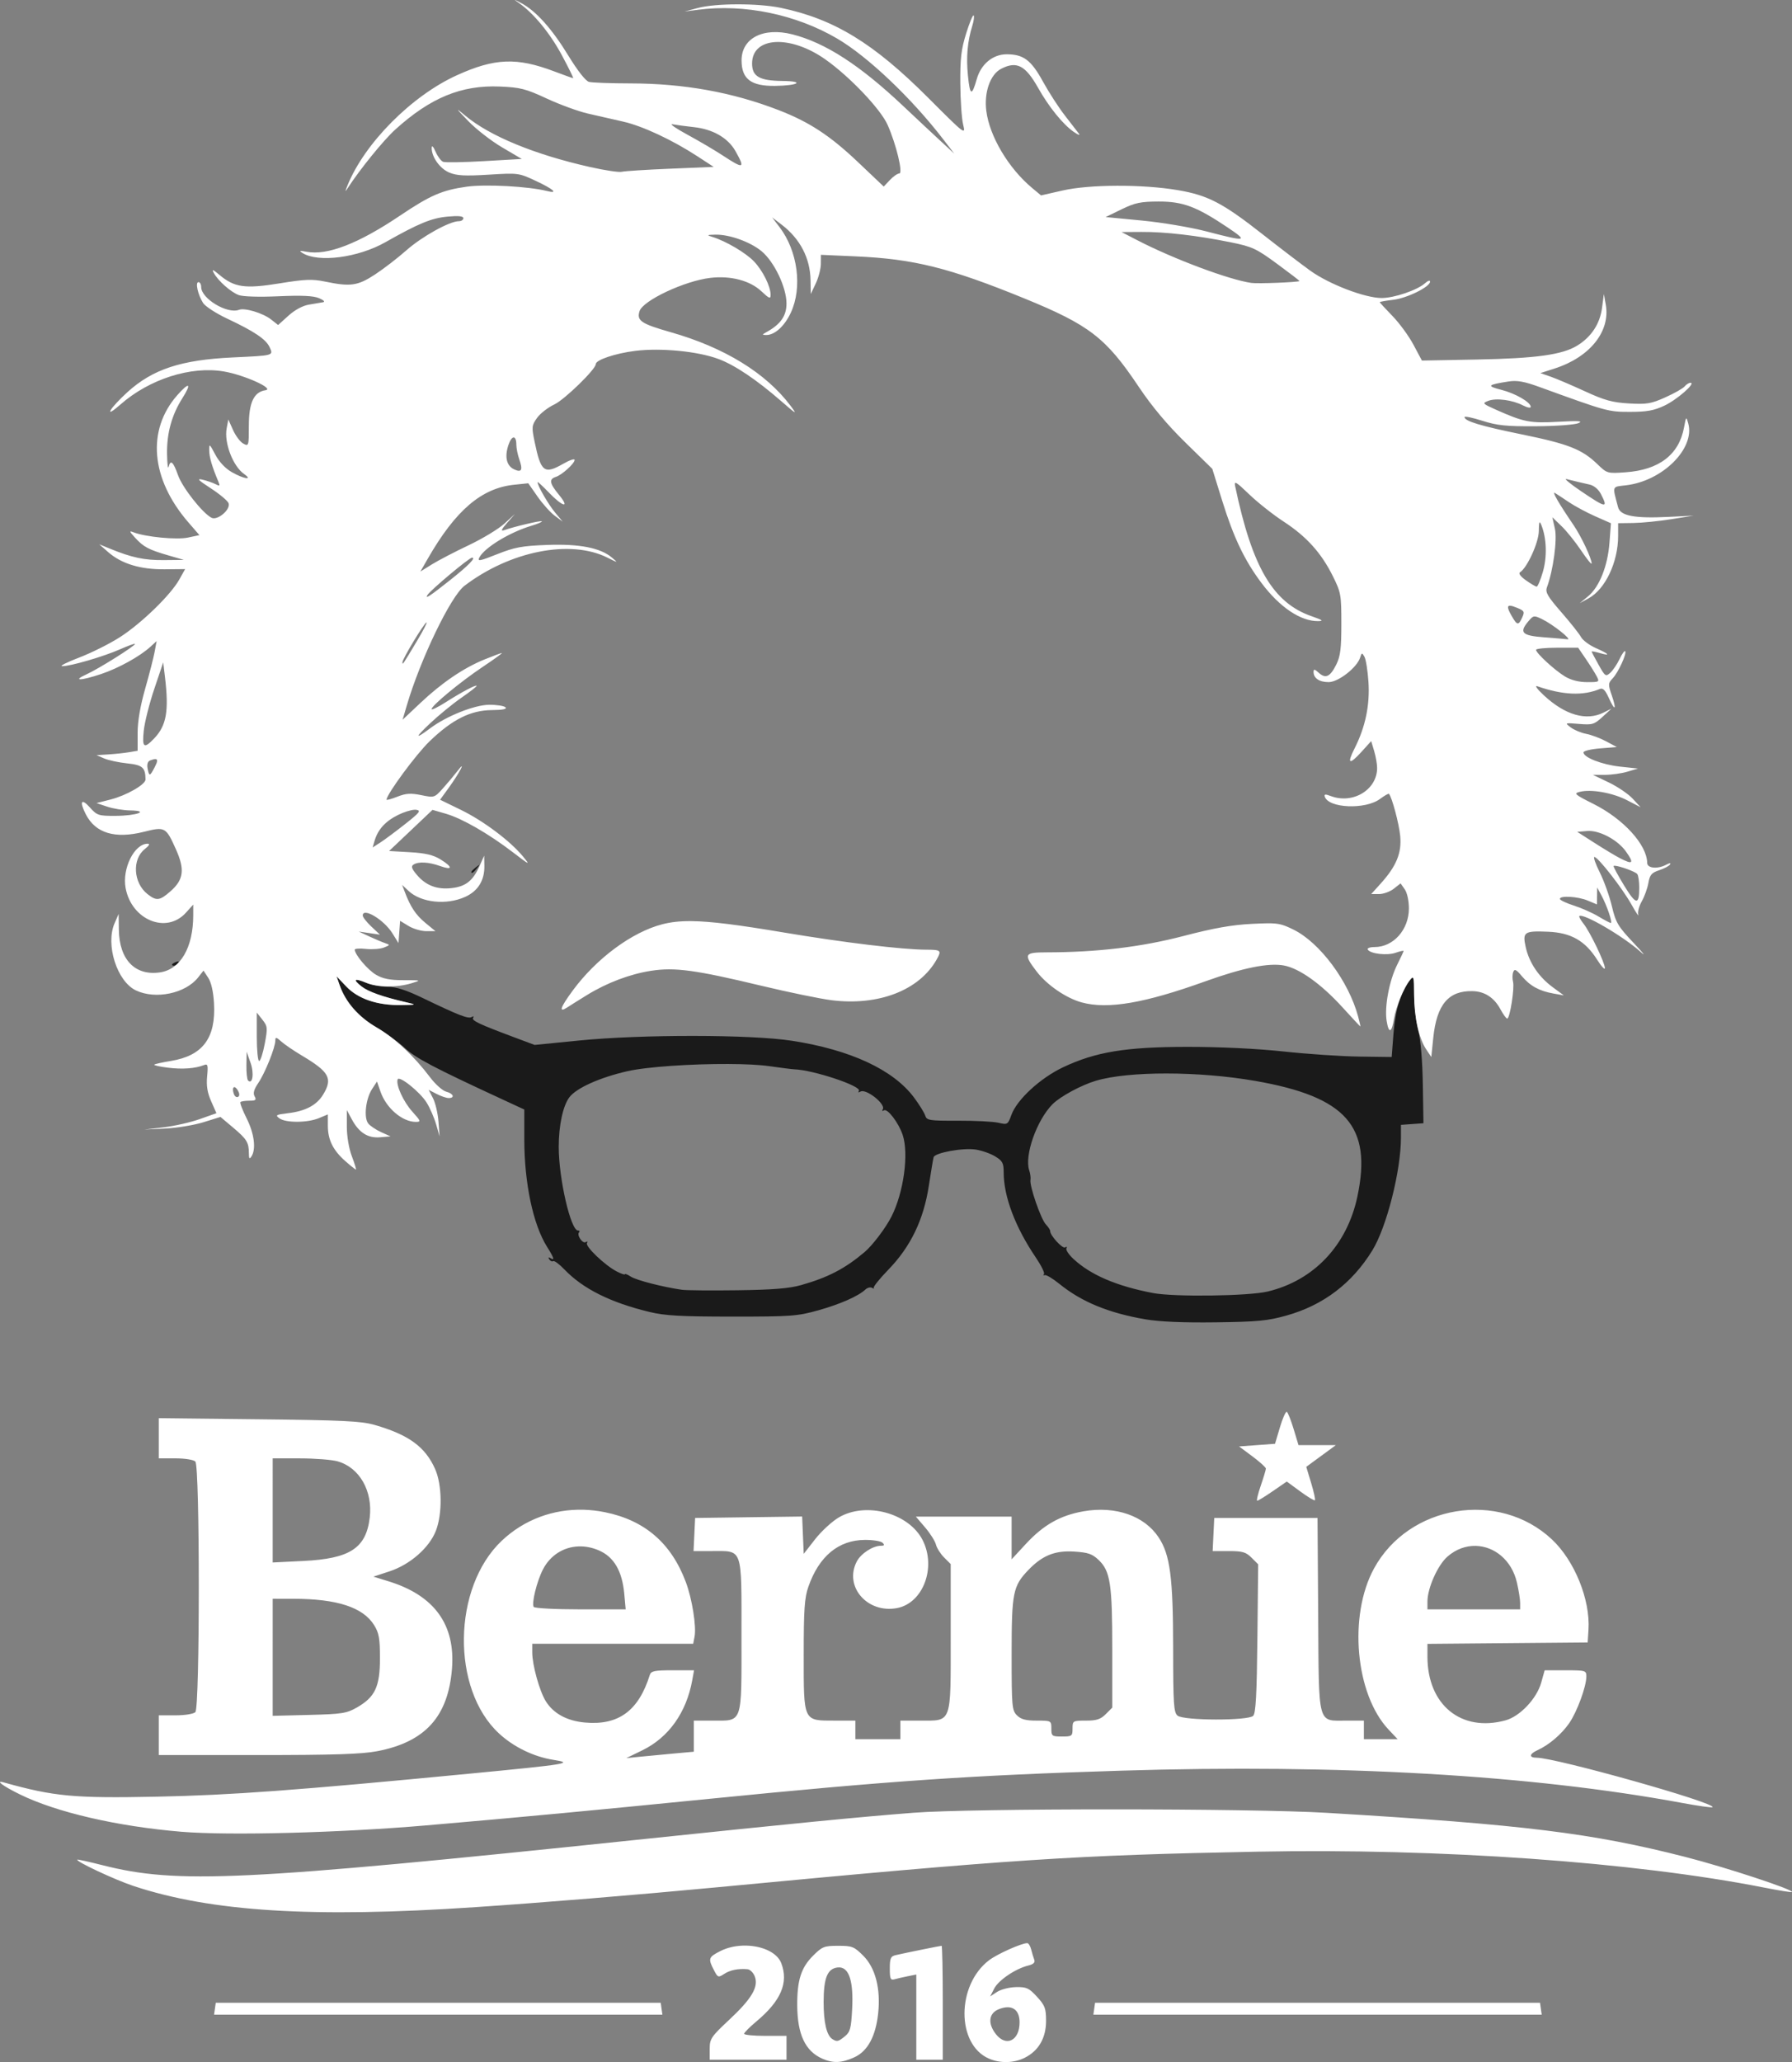<?xml version="1.0" encoding="UTF-8" standalone="no"?>
<svg
   xmlns:dc="http://purl.org/dc/elements/1.1/"
   xmlns:cc="http://creativecommons.org/ns#"
   xmlns:rdf="http://www.w3.org/1999/02/22-rdf-syntax-ns#"
   xmlns:svg="http://www.w3.org/2000/svg"
   xmlns="http://www.w3.org/2000/svg"
   version="1.1"
   id="svg2"
   viewBox="0 0 845.755 972.992"
   height="274.6mm"
   width="238.691mm">
  <rect x="0" y="0" width="845.755" height="972.992" fill="#808080" stroke="none"/>
  <defs
     id="defs4" />
  <g
     transform="translate(1188.876,-62.808)"
     id="layer1">
    <path
       id="path4149"
       d="m -962.679,470.934 c -0.065,-0.065 -0.571,0.312 -1.562,1.09 -1.203,0.944 -2.188,1.928 -2.188,2.188 0,1.029 1.027,0.367 2.66,-1.715 0.777,-0.991 1.154,-1.498 1.09,-1.562 z m -142.082,45.555 c -0.228,-0.012 -0.559,0.059 -0.977,0.219 -1.067,0.409 -1.941,0.964 -1.941,1.234 0,1.012 2.383,0.444 3.117,-0.744 0.274,-0.443 0.181,-0.69 -0.199,-0.709 z m 74.73,6.996 1.488,4.26 c 2.747,7.863 8.864,14.889 17.201,19.76 4.421,2.583 10.531,7.014 13.578,9.848 5.139,4.778 13.495,9.169 46.604,24.484 l 9.73,4.5 0,14.035 c 0,20.68 4.161,40.321 10.752,50.762 3.318,5.256 3.726,6.648 1.557,5.307 -0.901,-0.557 -1.104,-0.344 -0.539,0.57 0.497,0.805 1.338,1.195 1.869,0.867 0.531,-0.328 2.883,1.406 5.227,3.854 8.788,9.18 21.693,15.638 40.215,20.121 7.321,1.772 14.763,2.189 39.045,2.197 27.812,0.008 30.775,-0.209 40.625,-2.969 10.392,-2.912 18.961,-6.697 22.289,-9.846 0.915,-0.866 2.321,-1.197 3.125,-0.736 0.804,0.46 1.145,0.477 0.758,0.037 -0.387,-0.44 2.722,-4.328 6.908,-8.639 10.489,-10.801 16.644,-23.544 19.082,-39.5 1.016,-6.649 2.035,-12.743 2.264,-13.545 0.607,-2.127 13.772,-4.535 19.828,-3.627 2.862,0.429 7.013,1.881 9.225,3.227 3.483,2.118 4.021,3.136 4.021,7.596 0,11.324 5.475,25.825 15.117,40.047 2.624,3.87 4.373,7.431 3.889,7.916 -0.485,0.485 -0.306,0.694 0.396,0.465 0.702,-0.229 3.796,1.626 6.875,4.123 10.483,8.501 23.185,13.735 40.598,16.73 6.602,1.136 17.857,1.619 33.125,1.422 19.836,-0.257 24.605,-0.713 33.523,-3.217 17.333,-4.866 30.912,-15.173 40.475,-30.725 6.747,-10.971 13.502,-37.628 13.502,-53.273 l 0,-5.959 5.312,-0.383 5.312,-0.385 -0.303,-18.344 c -0.188,-11.341 -1.023,-21.106 -2.188,-25.576 -1.036,-3.977 -1.902,-11.473 -1.924,-16.656 -0.037,-8.791 -0.17,-9.256 -1.998,-6.924 -4.235,5.403 -6.867,13.913 -7.717,24.949 l -0.871,11.301 -15.268,-0.199 c -8.398,-0.11 -24.429,-1.189 -35.625,-2.396 -12.475,-1.346 -30.037,-2.194 -45.357,-2.191 -29.192,0.005 -43.532,2.361 -58.932,9.674 -10.72,5.091 -21.691,15.223 -24.303,22.445 -1.655,4.577 -1.834,4.685 -6.109,3.691 -2.423,-0.563 -11.013,-0.999 -19.09,-0.969 -13.603,0.051 -14.743,-0.128 -15.477,-2.439 -0.436,-1.372 -2.814,-5.204 -5.285,-8.514 -9.799,-13.126 -30.035,-22.52 -57.68,-26.779 -19.38,-2.986 -70.807,-3.039 -100.375,-0.104 l -21,2.084 -9.625,-3.602 c -16.809,-6.289 -20.199,-7.897 -19.396,-9.195 0.449,-0.727 0.161,-0.883 -0.676,-0.365 -1.58,0.977 -6.03,-0.751 -23.064,-8.953 -7.91,-3.809 -12.613,-5.312 -16.613,-5.312 -3.069,0 -7.616,-0.852 -10.105,-1.893 -5.665,-2.367 -6.53,-1.682 -2.189,1.732 3.162,2.487 9.986,4.903 21.17,7.494 4.956,1.148 4.934,1.159 -2.584,1.287 -11.087,0.189 -20.226,-2.907 -25.779,-8.732 l -4.613,-4.838 z m 184.848,41.371 c 7.784,0.032 14.735,0.355 19.379,1.021 5.5,0.789 10.844,1.464 11.875,1.5 8.947,0.309 31.79,7.922 30.42,10.139 -0.479,0.774 -0.197,0.929 0.693,0.379 2.598,-1.606 12.098,5.875 10.58,8.332 -0.474,0.767 -0.245,0.983 0.533,0.502 1.677,-1.037 6.927,5.83 8.852,11.578 2.979,8.898 0.483,27.165 -5.262,38.502 -2.741,5.41 -8.955,13.625 -12.691,16.781 -9.29,7.848 -17.252,11.989 -30,15.602 -5.55,1.573 -13.35,2.203 -30,2.428 -12.375,0.167 -24.188,0.062 -26.25,-0.234 -8.987,-1.29 -21.474,-4.497 -24.062,-6.18 -1.547,-1.006 -2.812,-1.52 -2.812,-1.143 0,0.377 -1.751,-0.221 -3.893,-1.328 -5.574,-2.882 -14.972,-11.854 -14.023,-13.389 0.452,-0.732 0.2,-0.926 -0.578,-0.445 -1.51,0.933 -4.406,-3.399 -3.127,-4.678 0.434,-0.434 0.194,-0.789 -0.533,-0.789 -3.449,0 -9.096,-24.505 -9.096,-39.477 0,-10.204 2.051,-19.613 5.125,-23.521 3.392,-4.312 14.284,-9.187 27.133,-12.141 9.462,-2.175 30.614,-3.51 47.738,-3.439 z m 206.967,4.48 c 13.533,0.016 28.46,1.187 41.787,3.51 42.925,7.481 55.217,21.392 48.191,54.541 -4.881,23.032 -20.503,39.586 -42.299,44.82 -9.074,2.179 -44.169,2.644 -54.215,0.719 -17.217,-3.3 -29.429,-8.548 -37.566,-16.143 -2.208,-2.06 -3.667,-4.305 -3.244,-4.99 0.423,-0.685 0.15,-0.862 -0.609,-0.393 -1.258,0.777 -7.229,-5.783 -7.062,-7.76 0.038,-0.458 -0.889,-1.863 -2.062,-3.123 -2.364,-2.537 -7.773,-18.21 -7.234,-20.961 0.188,-0.961 -0.079,-2.987 -0.594,-4.502 -2.358,-6.941 3.496,-23.609 10.943,-31.162 3.633,-3.684 13.557,-9.062 20.545,-11.135 7.748,-2.298 19.887,-3.438 33.42,-3.422 z"
       style="fill:#1a1a1a" />
    <path
       id="rect4187"
       d="m -945.834,62.808 c -0.153,-0.009 0.515,0.474 1.906,1.443 6.891,4.801 14.673,14.265 20.205,24.57 3.207,5.974 5.611,10.861 5.342,10.861 -0.269,0 -4.301,-1.44 -8.957,-3.201 -17.646,-6.675 -28.048,-6.264 -45.863,1.814 -21.39,9.699 -43.604,32.059 -51.672,52.012 -1.211,2.995 -1.205,3.271 0.027,1.369 5.793,-8.941 16.981,-22.725 22.498,-27.719 16.66,-15.078 31.229,-21.073 49.365,-20.316 9.686,0.404 12.21,1.048 22.18,5.674 6.188,2.871 14.906,6.055 19.375,7.076 4.469,1.021 11.97,2.733 16.672,3.803 9.222,2.098 23.215,8.644 35.203,16.469 l 7.5,4.895 -20.535,0.85 c -11.294,0.467 -21.58,1.125 -22.859,1.459 -1.279,0.334 -8.118,-0.701 -15.197,-2.301 -25.939,-5.861 -46.94,-14.504 -58.482,-24.068 -5.037,-4.174 -4.946,-3.999 1.258,2.443 3.676,3.818 10.86,9.4 15.965,12.404 l 9.283,5.463 -17.652,1.023 c -9.709,0.563 -18.465,0.713 -19.457,0.332 -0.992,-0.381 -2.601,-2.529 -3.576,-4.773 -1.076,-2.475 -1.793,-3.196 -1.822,-1.832 -0.093,4.286 3.838,9.81 8.312,11.68 3.52,1.471 7.384,1.677 18.568,0.988 13.985,-0.861 14.203,-0.832 22.346,2.979 8.318,3.892 10.772,6.139 5.168,4.732 -8.76,-2.199 -28.89,-3.291 -37.805,-2.051 -11.633,1.618 -17.3,4.072 -31.514,13.645 -19.72,13.281 -34.397,18.946 -44.213,17.066 -3.226,-0.618 -3.599,-0.499 -1.857,0.59 7.476,4.672 26.244,2.225 39.178,-5.109 15.626,-8.861 21.747,-11.38 29.34,-12.068 5.116,-0.464 7.428,-0.231 7.428,0.75 0,0.783 -0.984,1.425 -2.188,1.426 -4.336,0.002 -17.386,7.252 -24.711,13.73 -4.113,3.637 -10.8,8.787 -14.859,11.441 -8.142,5.324 -11.501,5.801 -23.463,3.33 -6.131,-1.266 -9.454,-1.137 -21.598,0.836 -16.262,2.642 -21.241,1.935 -28.314,-4.018 -3.103,-2.611 -3.698,-2.813 -2.664,-0.904 1.999,3.691 7.993,9.012 11.752,10.432 1.968,0.743 9.638,0.977 18.75,0.57 10.997,-0.491 16.495,-0.235 19.17,0.893 2.211,0.932 2.98,1.722 1.875,1.926 -1.031,0.19 -4.019,0.697 -6.639,1.125 -2.93,0.479 -6.644,2.479 -9.654,5.199 l -4.893,4.42 -3.32,-2.611 c -3.854,-3.032 -12.409,-5.613 -15.135,-4.566 -5.527,2.121 -17.859,-5.293 -17.859,-10.736 0,-1.275 -0.575,-2.318 -1.275,-2.318 -1.602,0 -0.319,5.851 2.148,9.797 1.005,1.607 6.141,4.95 11.414,7.43 12.802,6.019 18.314,9.732 20.025,13.488 1.811,3.974 2.079,3.901 -17.391,4.814 -24.349,1.142 -37.734,5.537 -49.645,16.303 -3.628,3.28 -7.231,7.145 -8.004,8.59 -0.852,1.592 0.974,0.533 4.635,-2.689 13.622,-11.991 33.236,-18.25 48.824,-15.58 9.651,1.653 24.124,8.191 19.604,8.855 -5.467,0.804 -7.836,5.856 -7.836,16.705 0,9.622 -0.068,9.84 -2.607,8.48 -1.433,-0.767 -3.612,-3.643 -4.842,-6.391 l -2.236,-4.994 -0.783,4.168 c -1.277,6.806 2.947,17.866 8.238,21.572 4.329,3.032 -0.108,2.359 -5.801,-0.881 -3.059,-1.741 -6.001,-4.866 -7.812,-8.301 -2.759,-5.23 -2.904,-5.325 -2.852,-1.875 0.049,3.243 1.317,7.546 4.34,14.717 0.839,1.99 0.635,2.152 -1.393,1.109 -1.307,-0.672 -4.064,-1.622 -6.127,-2.111 -2.893,-0.686 -2.01,0.24 3.869,4.051 4.191,2.717 7.983,5.884 8.426,7.037 1.131,2.946 -5.257,8.382 -8.076,6.873 -4.346,-2.326 -13.683,-14.205 -15.758,-20.047 -2.292,-6.454 -3.531,-7.544 -4.475,-3.934 -0.314,1.203 -0.637,-1.508 -0.717,-6.023 -0.174,-9.85 2.192,-18.449 7.283,-26.477 4.491,-7.08 3.189,-7.769 -2.48,-1.312 -14.51,16.526 -12.486,39.503 5.287,60.016 l 5.186,5.984 -5.412,1.158 c -5.291,1.132 -19.973,-0.281 -25.633,-2.467 -2.177,-0.841 -2.096,-0.522 0.625,2.473 3.994,4.397 6.419,5.695 15.625,8.361 l 7.5,2.172 -9.49,0.09 c -9.213,0.086 -15.158,-1.179 -25.51,-5.424 l -5,-2.051 4.303,3.762 c 6.251,5.462 15.173,8.164 26.6,8.053 l 9.652,-0.096 -2.777,4.953 c -4.053,7.223 -17.641,20.447 -27.744,27 -4.831,3.133 -13.564,7.521 -19.408,9.752 -5.844,2.231 -9.49,4.075 -8.102,4.098 3.819,0.063 19.573,-4.536 27.406,-8 3.819,-1.689 6.945,-2.81 6.945,-2.49 0,0.979 -17.175,11.756 -22.816,14.316 -7.066,3.208 -2.818,3.122 6.918,-0.139 8.162,-2.734 18.259,-8.326 23.195,-12.846 l 2.924,-2.676 -0.924,5 c -0.508,2.75 -2.527,10.624 -4.486,17.498 -2.32,8.139 -3.561,15.421 -3.561,20.881 l 0,8.383 -4.062,0.678 c -2.234,0.372 -6.594,0.836 -9.688,1.031 l -5.625,0.355 3.619,1.562 c 1.99,0.859 6.865,1.902 10.834,2.316 7.259,0.759 8.592,1.927 8.654,7.592 0.026,2.358 -8.982,7.528 -16.445,9.438 l -6.662,1.705 5,1.684 c 2.75,0.925 7.629,1.726 10.844,1.779 9.487,0.159 3.139,2.525 -6.881,2.564 -8.08,0.032 -8.732,-0.185 -12.188,-4.049 -4.021,-4.497 -4.965,-2.711 -1.801,3.408 4.571,8.839 13.754,11.582 27.361,8.17 9.984,-2.504 10.39,-2.283 15.119,8.256 4.276,9.529 3.659,14.336 -2.539,19.777 -5.149,4.521 -6.619,4.7 -10.908,1.326 -6.673,-5.249 -7.328,-16.429 -1.244,-21.215 2.095,-1.648 2.551,-2.516 1.322,-2.516 -6.264,0 -12.083,11.709 -10.381,20.889 2.806,15.134 19.267,21.857 28.482,11.635 l 3.438,-3.812 0,4.959 c 0,15.265 -5.964,25.571 -15.635,27.021 -11.778,1.766 -19.271,-5.956 -19.467,-20.066 l -0.103,-7.5 -1.912,4.375 c -4.401,10.073 1.124,27.466 10.074,31.713 9.264,4.396 23.391,1.447 29.348,-6.125 l 2.543,-3.232 2.234,3.412 c 1.418,2.163 2.412,6.555 2.721,12.012 0.928,16.428 -5.318,24.762 -20.398,27.217 -3.986,0.649 -7.499,1.43 -7.807,1.738 -0.308,0.308 2.612,0.955 6.488,1.439 6.806,0.85 12.856,0.405 17.049,-1.258 1.726,-0.684 1.927,0.07 1.422,5.332 -0.424,4.418 0.106,7.701 1.902,11.762 l 2.492,5.633 -7.941,2.805 c -4.368,1.542 -12.036,3.281 -17.039,3.863 l -9.096,1.059 10,-0.496 c 5.5,-0.273 13.595,-1.616 17.99,-2.984 l 7.99,-2.486 5.984,5.047 c 6.462,5.448 7.398,6.974 7.428,12.092 0.015,2.613 0.283,2.928 1.232,1.459 2.234,-3.457 1.288,-10.82 -2.303,-17.939 -1.953,-3.873 -3.265,-7.327 -2.916,-7.676 0.349,-0.349 2.256,-0.635 4.238,-0.635 2.978,0 3.404,-0.357 2.453,-2.057 -0.823,-1.471 -0.322,-3.279 1.758,-6.344 3.186,-4.694 8.02,-16.741 8.02,-19.988 0,-1.756 0.398,-1.69 2.812,0.467 1.547,1.382 5.906,4.353 9.688,6.604 13.012,7.743 14.692,10.83 10.049,18.445 -3.043,4.991 -8.322,7.787 -16.549,8.762 -5.71,0.676 -6.13,0.925 -4.07,2.432 3.005,2.197 13.277,2.149 18.631,-0.088 l 4.23,-1.768 0,5.379 c 0,6.629 2.464,11.586 8.312,16.721 2.465,2.165 4.69,3.936 4.943,3.936 0.254,0 -0.609,-2.819 -1.918,-6.264 -1.414,-3.721 -2.379,-9.421 -2.379,-14.043 l 0,-7.779 2.312,4.316 c 3.412,6.363 7.599,9.024 13.414,8.527 l 4.898,-0.418 -4.375,-1.977 c -2.406,-1.087 -5.151,-2.911 -6.1,-4.055 -2.252,-2.715 -1.271,-11.686 1.787,-16.354 l 2.297,-3.506 1.656,4.781 c 2.692,7.777 10.286,14.27 16.691,14.27 2.49,0 2.357,-0.387 -1.662,-4.836 -4.216,-4.667 -7.825,-12.573 -6.945,-15.213 0.671,-2.013 10.595,5.936 13.717,10.986 1.552,2.511 3.559,7.124 4.461,10.252 l 1.641,5.686 -0.543,-7.047 c -0.298,-3.876 -1.462,-8.828 -2.588,-11.004 l -2.045,-3.957 3.754,1.941 c 2.065,1.068 4.626,1.941 5.691,1.941 3.068,0 2.25,-2.149 -1.141,-3 -1.692,-0.425 -5.092,-3.44 -7.557,-6.699 -7.777,-10.284 -16.722,-18.639 -25.283,-23.613 -8.594,-4.993 -14.661,-11.906 -17.445,-19.877 l -1.488,-4.26 4.613,4.84 c 5.553,5.825 14.691,8.919 25.777,8.73 7.518,-0.128 7.542,-0.139 2.586,-1.287 -11.184,-2.591 -18.008,-5.007 -21.17,-7.494 -4.341,-3.415 -3.478,-4.098 2.188,-1.73 5.292,2.211 14.454,2.311 21.338,0.232 4.803,-1.45 4.762,-1.467 -3.75,-1.467 -6.431,0 -9.711,-0.648 -12.977,-2.566 -3.926,-2.306 -10.004,-9.5 -10.004,-11.84 0,-0.501 2.391,-0.654 5.312,-0.338 2.922,0.316 6.719,0.023 8.438,-0.652 2.934,-1.153 2.973,-1.28 0.625,-2.064 -1.375,-0.46 -4.75,-1.88 -7.5,-3.156 l -5,-2.32 5,0.73 5,0.729 -4.062,-3.824 c -2.234,-2.103 -4.062,-4.444 -4.062,-5.199 0,-4.035 10.002,1.951 13.998,8.377 l 2.877,4.625 0.381,-5.252 0.381,-5.252 3.994,2.436 c 2.196,1.339 5.949,2.436 8.34,2.439 l 4.348,0.004 -4.686,-3.861 c -4.555,-3.755 -7.062,-7.499 -9.742,-14.549 l -1.303,-3.426 3.006,2.822 c 5.942,5.582 17.915,6.852 26.76,2.836 6.085,-2.763 9.185,-7.794 9.057,-14.697 l -0.088,-4.75 -2.246,5 c -3.093,6.886 -6.5,9.561 -13.131,10.309 -6.905,0.778 -12.181,-1.241 -16.426,-6.285 -2.468,-2.933 -2.812,-4.01 -1.537,-4.818 2.357,-1.495 7.176,-1.225 12.58,0.703 5.97,2.131 6.035,0.504 0.125,-3.148 -3.393,-2.097 -7.084,-2.965 -14.402,-3.389 l -9.84,-0.57 10.242,-9.705 10.242,-9.707 6.348,1.84 c 7.652,2.22 20.186,9.437 31.65,18.221 8.017,6.143 8.256,6.238 4.678,1.895 -6.013,-7.3 -18.69,-16.803 -29.297,-21.965 l -9.801,-4.77 4.045,-5.572 c 5.053,-6.963 8.629,-13.798 4.205,-8.037 -1.584,2.062 -4.69,5.767 -6.902,8.23 -3.993,4.447 -4.067,4.471 -10.219,3.211 -4.972,-1.018 -7.202,-0.876 -11.291,0.73 -2.803,1.101 -5.096,1.735 -5.096,1.408 0,-2.513 13.989,-21.487 20.332,-27.578 10.719,-10.293 19.294,-14.592 29.289,-14.682 5.164,-0.046 7.331,-0.487 6.498,-1.32 -0.687,-0.688 -4.185,-1.223 -7.773,-1.189 -6.86,0.064 -20.093,5.336 -27.689,11.031 -7.407,5.554 -7.42,4.592 -0.031,-2.348 4.125,-3.875 10.734,-9.277 14.688,-12.004 3.953,-2.727 7.188,-5.233 7.188,-5.568 0,-0.855 -6.917,2.791 -14.688,7.742 -3.609,2.3 -6.562,3.731 -6.562,3.184 0,-1.64 13.621,-12.891 24.105,-19.91 5.391,-3.609 9.476,-6.562 9.074,-6.562 -0.401,0 -4.058,1.353 -8.125,3.006 -9.922,4.032 -20.145,10.961 -30.324,20.555 l -8.42,7.934 1.967,-6.684 c 6.44,-21.894 20.73,-51.554 27.225,-56.508 21.533,-16.424 50.009,-22.038 67.479,-13.307 5.121,2.559 5.13,2.559 2.182,0.029 -5.401,-4.635 -15.333,-6.587 -30.619,-6.016 -11.866,0.443 -15.344,1.086 -23.572,4.357 -8.291,3.297 -9.478,3.514 -8.42,1.537 2.518,-4.705 14.349,-11.889 24.645,-14.965 2.926,-0.874 5.096,-1.812 4.824,-2.084 -0.467,-0.467 -13.102,2.52 -17.918,4.236 -1.551,0.553 -1.092,-0.498 1.514,-3.461 l 3.742,-4.256 -4.992,4.572 c -2.746,2.515 -10.334,7.106 -16.865,10.203 -6.531,3.098 -14.332,7.158 -17.334,9.023 l -5.457,3.391 3.502,-6.094 c 13.104,-22.808 25.338,-33.271 40.768,-34.865 l 6.646,-0.688 4.375,6.271 c 2.406,3.448 6.062,7.519 8.125,9.047 l 3.75,2.779 -3.498,-4.176 c -3.19,-3.807 -8.377,-12.748 -8.377,-14.438 0,-0.383 2.434,1.845 5.41,4.951 6.515,6.8 10.093,7.554 4.68,0.986 -4.436,-5.382 -4.786,-7.371 -1.48,-8.42 2.892,-0.918 8.891,-6.34 8.891,-8.037 0,-0.68 -2.391,0.13 -5.312,1.801 -9.063,5.182 -10.607,3.998 -13.584,-10.414 -1.429,-6.916 -1.35,-7.662 1.164,-11.193 1.481,-2.081 5.154,-4.939 8.164,-6.354 4.808,-2.26 19.568,-16.624 19.568,-19.043 0,-1.975 9.171,-5.052 18.57,-6.23 12.103,-1.518 29.613,0.19 39.363,3.838 7.707,2.884 17.886,9.723 29.506,19.826 7.403,6.437 7.769,6.619 4.455,2.215 -11.636,-15.462 -31.235,-27.492 -56.514,-34.686 -13.978,-3.978 -16.168,-5.449 -14.746,-9.928 1.601,-5.044 21.255,-14.284 33.428,-15.715 9.607,-1.129 18.74,1.276 24.119,6.35 3.646,3.439 4.318,3.702 4.318,1.695 0,-4.05 -3.693,-11.477 -7.877,-15.844 -3.893,-4.063 -13.312,-9.598 -19.623,-11.529 -2.786,-0.853 -2.633,-0.969 1.418,-1.064 6.557,-0.155 16.431,3.372 21.773,7.775 6.003,4.949 11.806,17.083 11.807,24.695 10e-4,5.84 -2.771,9.824 -9.373,13.467 -2.226,1.228 -2.257,1.384 -0.27,1.418 4.042,0.069 8.705,-4.134 11.686,-10.535 5.546,-11.91 3.271,-29.1 -5.344,-40.395 l -3.484,-4.568 4.5,3.432 c 8.709,6.643 13.474,15.814 13.637,26.248 l 0.102,6.48 2.367,-5 c 1.301,-2.75 2.38,-6.913 2.398,-9.25 l 0.033,-4.25 16.562,0.736 c 27.251,1.211 44.062,5.4 79.189,19.732 30.931,12.62 38.73,18.63 54.223,41.781 6.164,9.212 13.417,17.876 21.973,26.25 l 12.77,12.5 4.656,14.994 c 5.417,17.45 10.568,28.231 18.596,38.91 8.567,11.396 18.432,18.026 26.678,17.93 2.74,-0.032 2.106,-0.515 -2.982,-2.273 -18.273,-6.315 -28.134,-23.064 -36.172,-61.436 -0.557,-2.661 0.425,-2.086 6.613,3.871 3.997,3.848 11.33,9.648 16.295,12.887 10.78,7.032 17.74,14.748 23.195,25.717 3.835,7.712 4.029,8.787 4.029,22.5 0,11.657 -0.455,15.316 -2.385,19.203 -2.891,5.824 -5.046,6.84 -8.287,3.906 -1.963,-1.777 -2.453,-1.858 -2.453,-0.402 0,2.971 2.73,4.818 7.121,4.818 4.553,0 13.355,-6.848 14.848,-11.551 0.764,-2.406 0.922,-2.438 2.055,-0.414 0.675,1.206 1.521,6.502 1.881,11.768 0.745,10.907 -1.428,21.376 -6.521,31.428 -3.802,7.503 -2.519,8.036 3.447,1.432 l 4.371,-4.838 1.398,4.67 c 0.77,2.569 1.4,6.18 1.4,8.025 0,10.278 -11.455,17.193 -21.902,13.221 -2.535,-0.964 -3.192,-0.891 -2.795,0.312 1.802,5.461 19.124,6.188 26.018,1.092 2.131,-1.576 4.051,-2.674 4.266,-2.441 1.408,1.527 4.764,14.083 5.311,19.863 0.76,8.046 -1.79,14.263 -9.223,22.49 l -4.465,4.943 3.727,0 c 2.05,0 5.17,-1.134 6.934,-2.521 l 3.207,-2.523 1.961,2.801 c 1.143,1.632 1.963,5.392 1.963,9.008 0,10.03 -7.293,18.236 -16.205,18.236 -2.205,0 -3.616,0.529 -3.201,1.201 1.237,2.002 9.1,2.9 13.123,1.498 2.08,-0.725 3.783,-1.113 3.783,-0.861 0,0.252 -1.361,3.176 -3.023,6.498 -3.752,7.498 -6.059,19.78 -4.98,26.523 0.98,6.128 2.389,5.733 3.461,-0.971 0.889,-5.558 4.573,-14.524 7.504,-18.264 1.828,-2.332 1.961,-1.866 1.998,6.916 0.045,10.673 2.254,20.592 5.744,25.797 l 2.371,3.537 0.928,-9.043 c 1.61,-15.712 7.196,-22.326 18.602,-22.029 5.692,0.148 10.142,3.063 13.121,8.596 1.289,2.394 2.718,4.352 3.176,4.352 1.254,0 3.529,-14.368 2.748,-17.355 -0.375,-1.433 -0.336,-3.502 0.084,-4.598 0.621,-1.617 1.379,-1.261 4.039,1.9 3.921,4.659 8.215,7.03 14.896,8.225 l 4.957,0.887 -5.289,-3.895 c -6.548,-4.822 -11.079,-11.557 -12.705,-18.883 -1.587,-7.149 -0.728,-7.739 10.605,-7.256 10.768,0.459 17.439,4.261 23.08,13.156 2.026,3.194 3.682,4.994 3.682,4 0,-2.492 -6.951,-16.966 -10.02,-20.867 -1.383,-1.758 -2.312,-3.399 -2.064,-3.646 1.659,-1.659 20.91,9.566 28.961,16.887 2.75,2.501 1.283,0.614 -3.26,-4.191 -7.441,-7.873 -8.463,-9.592 -10.311,-17.365 -1.128,-4.745 -3.694,-11.917 -5.703,-15.938 -2.009,-4.021 -3.16,-7.311 -2.559,-7.311 1.702,0 13.121,14.627 17.48,22.391 2.157,3.842 3.614,6.002 3.238,4.801 -0.376,-1.201 0.362,-4.014 1.639,-6.25 1.277,-2.236 2.685,-6.138 3.127,-8.67 0.673,-3.855 1.507,-4.837 5.121,-6.029 2.374,-0.784 4.673,-2.001 5.109,-2.707 0.498,-0.806 -0.161,-0.774 -1.775,0.09 -4.071,2.179 -8.98,1.736 -9.012,-0.812 -0.108,-8.599 -11.155,-20.733 -25.35,-27.846 -8.909,-4.464 -9.466,-4.958 -6.457,-5.713 5.393,-1.354 15.509,0.448 22.326,3.975 l 6.385,3.303 -3.75,-4.047 c -2.062,-2.226 -7.125,-5.665 -11.25,-7.641 l -7.5,-3.592 5.625,-0.006 c 3.094,-0.004 7.875,-0.676 10.625,-1.492 l 5,-1.484 -8.484,-0.91 c -8.476,-0.91 -17.342,-4.372 -17.238,-6.732 0.03,-0.688 3.58,-1.531 7.889,-1.875 l 7.834,-0.625 -5.059,-2.709 c -2.782,-1.489 -7.008,-3.074 -9.391,-3.521 -2.383,-0.447 -5.657,-1.811 -7.275,-3.031 -2.915,-2.199 -2.879,-2.213 3.902,-1.65 6.299,0.522 7.18,0.257 11.082,-3.332 l 4.24,-3.9 -3.75,1.877 c -8.137,4.072 -18.086,1.211 -28.125,-8.088 -3.191,-2.955 -4.543,-4.833 -3.125,-4.338 11.973,4.179 21.562,4.598 29.473,1.289 1.456,-0.609 2.573,0.505 4.258,4.24 2.943,6.527 3.789,5.699 1.365,-1.336 -1.753,-5.089 -1.719,-5.608 0.518,-7.988 2.641,-2.812 6.749,-11.815 5.816,-12.748 -0.325,-0.325 -1.523,1.372 -2.662,3.771 -1.139,2.4 -3.092,5.285 -4.34,6.414 -2.142,1.938 -2.45,1.727 -5.535,-3.793 -1.797,-3.216 -3.268,-6.017 -3.268,-6.227 0,-0.209 1.688,0.104 3.75,0.695 5.412,1.552 4.608,0.497 -1.77,-2.324 -3.035,-1.343 -6.182,-3.685 -6.996,-5.205 -0.814,-1.52 -4.998,-6.797 -9.297,-11.727 -6.521,-7.477 -7.645,-9.423 -6.787,-11.742 2.967,-8.02 4.928,-22.449 3.76,-27.65 l -1.213,-5.4 4.367,4.211 c 2.401,2.316 6.575,7.512 9.275,11.543 2.7,4.031 4.91,6.75 4.91,6.041 0,-2.371 -4.924,-12.809 -8.547,-18.119 -6.94,-10.171 -10.391,-16.14 -8.744,-15.129 0.916,0.562 3.916,2.537 6.666,4.389 2.75,1.852 8.313,4.833 12.365,6.625 l 7.367,3.26 -0.693,9.189 c -0.836,11.058 -4.786,20.913 -10.15,25.33 l -3.889,3.203 4.219,-2.311 c 7.852,-4.298 13.906,-17.088 13.906,-29.383 l 0,-6.053 7.188,-0.094 c 3.953,-0.052 11.969,-0.854 17.812,-1.781 l 10.625,-1.686 -11.875,0.588 c -16.032,0.794 -22.703,-0.481 -23.775,-4.547 -2.742,-10.393 -3.045,-9.563 3.793,-10.373 17.221,-2.04 32.598,-17.341 29.328,-29.182 -0.949,-3.436 -1.013,-3.371 -2.008,1.969 -2.383,12.784 -11.75,19.951 -27.555,21.082 -8.606,0.616 -8.745,0.575 -13.303,-3.82 -7.28,-7.021 -13.688,-9.552 -35.482,-14.01 -19.76,-4.042 -27.248,-6.302 -27.248,-8.225 0,-0.51 3.797,0.282 8.438,1.76 7.008,2.232 11.296,2.668 25.312,2.58 9.281,-0.058 18.281,-0.716 20,-1.461 2.395,-1.039 0.185,-1.193 -9.453,-0.654 -13.309,0.743 -16.29,0.173 -29.236,-5.598 -6.642,-2.961 -6.803,-3.141 -3.811,-4.287 3.729,-1.428 11.365,-0.412 16.381,2.182 1.99,1.029 3.619,1.332 3.619,0.674 0,-2.187 -7.15,-6.327 -13.91,-8.057 -7.081,-1.812 -6.589,-2.371 3.467,-3.932 3.955,-0.614 7.363,-0.013 14.375,2.535 32.147,11.681 32.633,11.814 42.943,11.812 7.915,-8.2e-4 11.303,-0.616 16.25,-2.955 5.989,-2.832 15.028,-10.771 12.262,-10.771 -0.732,0 -1.97,0.771 -2.752,1.713 -0.782,0.942 -4.869,3.26 -9.082,5.15 -6.75,3.029 -8.794,3.373 -17.195,2.887 -7.846,-0.454 -11.539,-1.476 -20.848,-5.764 -6.222,-2.866 -13.482,-5.962 -16.135,-6.881 l -4.824,-1.67 6.787,-2.186 c 16.605,-5.347 26.333,-17.518 24.078,-30.125 l -0.895,-5 -0.877,6.582 c -0.998,7.49 -5.039,13.634 -11.658,17.725 -7.019,4.338 -19.442,6.067 -47.355,6.594 l -25.994,0.492 -3.98,-7.469 c -2.189,-4.108 -6.663,-10.224 -9.943,-13.592 -3.28,-3.367 -5.963,-6.288 -5.963,-6.49 0,-0.202 2.869,-0.708 6.377,-1.123 6.565,-0.778 17.373,-6.121 17.373,-8.59 0,-0.765 -1.063,-0.43 -2.361,0.744 -3.605,3.262 -14.541,7.002 -20.477,7.002 -7.875,0 -24.808,-6.483 -33.734,-12.916 -4.293,-3.093 -14.271,-10.708 -22.178,-16.922 -19.089,-15.004 -26.084,-18.656 -40.379,-21.074 -16.587,-2.806 -41.497,-2.728 -54.244,0.168 l -10.246,2.328 -4.129,-3.436 c -11.213,-9.331 -20.204,-24.447 -21.709,-36.496 -1.094,-8.759 1.874,-17.148 7.008,-19.803 7.344,-3.798 11.446,-1.672 17.498,9.068 5.043,8.951 11.632,17.094 16.707,20.65 2.128,1.491 3.251,1.887 2.498,0.883 -0.753,-1.004 -3.749,-4.883 -6.658,-8.621 -2.909,-3.738 -7.556,-10.927 -10.326,-15.975 -5.564,-10.138 -9.181,-12.855 -17.113,-12.855 -6.507,0 -12.098,4.624 -14.096,11.656 -2.346,8.258 -3.221,7.947 -4.168,-1.48 -0.896,-8.924 -0.263,-16.186 2.068,-23.695 0.708,-2.28 0.984,-4.45 0.613,-4.82 -0.37,-0.37 -1.962,3.464 -3.539,8.521 -2.33,7.475 -2.847,11.883 -2.762,23.568 0.057,7.906 0.668,16.667 1.357,19.469 1.225,4.976 0.847,4.689 -16.377,-12.559 -25.872,-25.906 -44.442,-37.262 -69.596,-42.553 -10.703,-2.251 -30.749,-2.226 -39.283,0.051 l -6.25,1.668 6.25,-0.822 c 21.913,-2.879 46.351,2.168 65.814,13.592 14.415,8.461 34.954,27.952 49.947,47.404 l 5.299,6.875 -6.156,-5.67 c -3.386,-3.119 -11.503,-10.713 -18.039,-16.875 -20.422,-19.255 -36.643,-29.742 -52.152,-33.715 -13.796,-3.534 -24.131,1.785 -24.049,12.381 0.068,8.713 4.5,12.053 15.814,11.916 11.097,-0.134 14.221,-2.217 3.486,-2.324 -10.846,-0.109 -14.34,-2.114 -14.34,-8.234 0,-12.685 17.963,-13.68 34.617,-1.916 11.506,8.127 26.049,23.431 29.354,30.889 4.095,9.243 7.375,22.924 5.496,22.924 -0.843,0 -2.835,1.388 -4.428,3.084 l -2.896,3.082 -12.139,-11.52 c -13.238,-12.563 -23.031,-18.975 -37.553,-24.584 -21.813,-8.426 -44.681,-12.536 -69.951,-12.572 -9.281,-0.013 -18.046,-0.339 -19.477,-0.723 -1.584,-0.425 -5.415,-5.311 -9.801,-12.498 -7.664,-12.559 -15.227,-20.981 -22.121,-24.637 -1.883,-0.998 -2.855,-1.499 -3.008,-1.508 z m 74.139,58.617 c 0.07,0.001 0.16,0.013 0.268,0.033 1.719,0.327 6.22,0.928 10.006,1.336 8.984,0.969 16.11,5.066 19.635,11.289 4.733,8.356 3.975,8.634 -5.871,2.16 -3.77,-2.479 -11.364,-6.953 -16.875,-9.943 -5.167,-2.803 -8.217,-4.894 -7.162,-4.875 z m 229.643,36.477 c 11.474,-0.026 17.908,2.392 32.598,12.246 9.881,6.629 8.939,6.808 -9.867,1.893 -7.493,-1.959 -21.144,-4.263 -30.625,-5.172 l -17.105,-1.639 7.5,-3.654 c 6.36,-3.098 9.02,-3.655 17.5,-3.674 z m -8.094,14.342 c 11.13,-0.071 26.26,1.68 41.914,4.85 10.402,2.106 12.196,2.935 22.115,10.221 5.937,4.361 10.687,8.008 10.555,8.105 -0.801,0.588 -19.638,1.321 -22.74,0.885 -10.432,-1.466 -36.761,-11.32 -53.75,-20.117 l -7.5,-3.883 z m -296.326,96.982 c 0.745,-0.033 1.295,1.117 1.295,3.469 0,1.576 0.612,4.625 1.361,6.775 1.785,5.121 1.16,6.424 -2.326,4.844 -3.641,-1.65 -4.663,-5.821 -2.805,-11.451 0.788,-2.387 1.73,-3.604 2.475,-3.637 z m 496.713,19.602 c 0.052,-7.9e-4 0.121,0.01 0.207,0.031 4.533,1.136 7.455,1.832 10.914,2.602 2.054,0.457 4.171,2.223 5.312,4.43 3.564,6.892 2.552,6.749 -9.352,-1.311 -4.834,-3.273 -7.856,-5.74 -7.082,-5.752 z m -12.406,20.443 c 0.178,0.005 0.424,0.474 0.771,1.338 2.477,6.16 2.755,14.945 0.695,22.029 -1.127,3.875 -2.455,7.018 -2.951,6.984 -0.496,-0.034 -2.771,-1.382 -5.055,-2.996 -2.511,-1.775 -3.613,-3.269 -2.787,-3.779 3.352,-2.072 8.793,-13.964 8.881,-19.414 0.047,-2.891 0.149,-4.171 0.445,-4.162 z m -503.918,16.662 c 1.955,0 -1.644,3.684 -10.344,10.586 -9.509,7.544 -12.047,9.215 -10.711,7.053 1.452,-2.35 19.702,-17.639 21.055,-17.639 z m 489.965,22.691 c 0.714,0.037 1.812,0.385 3.32,1.01 3.341,1.384 3.574,1.835 2.34,4.543 -1.777,3.899 -2.39,3.787 -5.07,-0.922 -1.873,-3.291 -2.161,-4.712 -0.59,-4.631 z m 11.584,5.066 c 0.793,0.005 1.79,0.455 3.473,1.268 5.016,2.423 14.335,9.804 11.994,9.5 -0.954,-0.124 -5.948,-0.546 -11.098,-0.938 -10.401,-0.791 -11.836,-2.234 -7.436,-7.48 1.366,-1.629 2.047,-2.356 3.066,-2.35 z m -522.998,2.809 c 0.331,0.112 -1.679,3.987 -4.703,9.029 -6.743,11.244 -6.691,11.172 -6.691,9.748 0,-1.554 9.805,-17.826 11.297,-18.748 0.043,-0.027 0.076,-0.037 0.098,-0.029 z m 533.545,11.934 9.939,0 3.625,5.312 c 1.994,2.922 4.29,6.578 5.104,8.125 1.436,2.731 1.306,2.814 -4.502,2.809 -3.838,-0.002 -7.548,-0.944 -10.355,-2.623 -4.855,-2.904 -13.75,-11.073 -13.75,-12.627 0,-0.548 4.472,-0.996 9.939,-0.996 z m -657.857,6.924 0.822,6.85 c 1.933,16.103 0.736,22.928 -5.094,29.039 -4.843,5.076 -5.766,4.369 -4.898,-3.75 0.422,-3.953 2.658,-12.802 4.969,-19.664 z m -3.691,45.625 c 1.194,0.024 1.043,1.171 -0.266,3.701 -2.349,4.542 -2.671,4.606 -3.42,0.688 -0.37,-1.936 0.074,-3.315 1.207,-3.75 1.116,-0.428 1.936,-0.65 2.478,-0.639 z m 122.363,23.895 c 0.262,-0.012 0.494,-0.005 0.689,0.023 2.463,0.354 1.762,1.263 -5.236,6.781 -4.445,3.505 -9.703,7.413 -11.684,8.688 l -3.602,2.316 0.891,-3.062 c 1.566,-5.378 5.034,-9.234 10.99,-12.223 2.79,-1.4 6.115,-2.437 7.951,-2.523 z m 554.502,10.01 c 5.612,0.139 13.47,4.496 17.162,9.682 4.047,5.683 3.342,6.393 -3.043,3.057 -2.062,-1.078 -7.391,-4.291 -11.84,-7.139 l -8.088,-5.178 4.717,-0.393 c 0.352,-0.029 0.718,-0.038 1.092,-0.029 z m 12,16.428 c 2.332,0.147 9.724,2.795 10.537,3.945 0.505,0.715 0.918,3.549 0.918,6.299 0,8.527 -1.518,8.322 -7.174,-0.971 -2.936,-4.824 -5.158,-8.951 -4.938,-9.172 0.093,-0.093 0.323,-0.123 0.656,-0.102 z m -8.406,10.244 1.912,3.529 c 2.694,4.971 5.547,13.369 4.494,13.229 -0.485,-0.065 -3.131,-1.471 -5.881,-3.123 -2.75,-1.652 -7.953,-3.951 -11.562,-5.109 -3.609,-1.158 -6.562,-2.567 -6.562,-3.129 0,-1.671 8.495,-1.16 13.164,0.791 l 4.336,1.811 0.049,-3.998 z m -427.443,15.883 c -5.572,-0.057 -9.817,0.46 -13.779,1.479 -14.276,3.672 -31.058,16.078 -42.225,31.215 -5.987,8.116 -6.851,10.784 -2.59,7.996 1.547,-1.012 5.722,-3.631 9.279,-5.818 9.401,-5.781 20.259,-9.89 30.221,-11.436 11.162,-1.732 20.899,-0.415 51.885,7.012 12.966,3.108 27.939,6.196 33.273,6.865 22.225,2.787 41.491,-4.677 49.672,-19.242 2.382,-4.241 2.02,-4.578 -4.955,-4.592 -11.165,-0.023 -39.098,-3.391 -67.031,-8.084 -21.489,-3.611 -34.463,-5.299 -43.75,-5.395 z m 271.713,1.029 c -1.9,0.018 -4.221,0.117 -7.215,0.264 -9.401,0.46 -17.957,1.978 -32.359,5.74 -19.826,5.179 -40.644,7.665 -64.482,7.697 -10.667,0.015 -11.07,0.775 -4.771,9.023 4.881,6.393 13.974,12.624 21.334,14.619 12.274,3.328 29.592,0.364 58.342,-9.982 17.648,-6.351 29.812,-8.798 37.049,-7.455 7.285,1.352 17.539,8.667 27.557,19.656 4.566,5.008 8.397,9.117 8.514,9.129 0.117,0.013 -0.354,-2.088 -1.045,-4.666 -4.461,-16.648 -18.081,-34.957 -30.539,-41.053 -4.79,-2.343 -6.684,-3.025 -12.383,-2.973 z m -476.869,42.127 2.631,3.346 c 2.466,3.135 2.537,3.853 1.109,11.418 -0.838,4.44 -2.023,8.072 -2.633,8.072 -0.61,0 -1.107,-5.138 -1.107,-11.418 z m -4.803,18.461 1.863,5.266 c 1.752,4.946 0.96,10.464 -1.193,8.311 -0.477,-0.478 -0.824,-3.728 -0.769,-7.223 z m -5.854,16.717 c 0.395,-0.051 0.956,0.35 1.572,1.338 0.973,1.558 1.082,2.733 0.299,3.217 -0.678,0.419 -1.563,-0.098 -1.967,-1.15 -0.759,-1.979 -0.562,-3.32 0.096,-3.404 z m 496.693,153.201 c -0.584,0.115 -1.946,3.232 -3.146,7.264 l -2.328,7.818 -8.484,0.625 -8.484,0.625 6.328,4.713 c 3.48,2.591 6.328,5.174 6.328,5.74 0,0.567 -1.096,4.213 -2.434,8.102 -1.338,3.889 -2.083,7.07 -1.654,7.07 0.428,0 3.741,-2.04 7.361,-4.533 l 6.584,-4.533 6.379,4.682 c 3.509,2.576 6.617,4.448 6.906,4.158 0.29,-0.29 -0.51,-3.957 -1.779,-8.148 l -2.307,-7.619 6.984,-5.127 6.984,-5.129 -8.814,0 -8.816,0 -2.289,-7.559 c -1.259,-4.158 -2.705,-7.817 -3.213,-8.131 -0.032,-0.02 -0.067,-0.025 -0.105,-0.018 z m -532.287,3 0,9.479 0,9.479 7.875,0 c 4.458,0 8.526,0.651 9.375,1.5 2.159,2.16 2.159,116.091 0,118.25 -0.849,0.849 -4.917,1.5 -9.375,1.5 l -7.875,0 0,9.375 0,9.375 46.764,0 c 35.804,0 49,-0.427 56.301,-1.824 22.619,-4.328 33.483,-16.289 35.299,-38.863 1.677,-20.848 -8.291,-34.61 -29.906,-41.291 l -7.17,-2.215 7.574,-2.484 c 9.762,-3.2 18.87,-11.195 21.955,-19.273 3.081,-8.066 2.884,-21.633 -0.422,-29.049 -4.668,-10.472 -12.502,-16.167 -28.598,-20.791 -6.237,-1.792 -14.957,-2.216 -54.609,-2.65 z m 53.75,18.957 12.812,0.01 c 7.047,0 15.036,0.624 17.754,1.379 10.359,2.876 16.722,13.964 15.236,26.547 -1.702,14.419 -9.299,19.392 -31.287,20.475 l -14.516,0.715 0,-24.561 0,-0.004 z m 146.779,24.254 c -14.457,-0.411 -28.173,4.694 -38.68,14.631 -23.269,22.007 -23.927,70.056 -1.248,90.961 6.953,6.409 16.347,10.952 25.701,12.428 9.754,1.539 6.781,2.032 -38.803,6.422 -82.7,7.965 -113.393,10.227 -148.408,10.939 -39.12,0.796 -48.486,-0.074 -72.217,-6.715 -4.373,-1.224 -0.494,1.677 7.5,5.609 17.23,8.476 46.006,15.138 76.289,17.66 22.454,1.87 74.865,0.506 115.586,-3.008 44.673,-3.855 76.897,-6.878 133.75,-12.547 84.719,-8.447 123.268,-11.081 194.168,-13.268 103.25,-3.184 193.452,2.012 265.029,15.266 7.465,1.382 13.813,2.273 14.105,1.98 1.975,-1.975 -73.945,-23.342 -82.99,-23.357 -3.771,-0.01 -3.56,-1.763 0.432,-3.582 5.395,-2.458 11.277,-7.473 14.904,-12.707 3.709,-5.352 8.102,-17.299 8.102,-22.035 0,-2.826 -0.352,-2.932 -9.838,-2.932 l -9.838,0 -1.633,5.834 c -2.111,7.539 -10.034,15.916 -16.816,17.779 -20.905,5.743 -36.875,-7.268 -36.875,-30.043 l 0,-6.033 37.812,-0.33 37.812,-0.332 0.383,-6.018 c 0.904,-14.158 -6.589,-32.631 -17.301,-42.65 -25.022,-23.405 -67.577,-16.381 -83.986,13.861 -12.092,22.286 -8.707,59.324 6.938,75.912 l 4.262,4.52 -7.961,0 -7.959,0 0,-4.375 0,-4.375 -7.988,0 c -14.1,0 -13.225,3.219 -13.582,-50 l -0.305,-45.625 -24.375,0 -24.375,0 -0.373,7.812 -0.373,7.812 7.617,0 c 6.457,0 8.092,0.477 10.74,3.125 l 3.125,3.123 -0.369,34.941 c -0.28,26.604 -0.755,35.327 -1.992,36.562 -2.362,2.359 -32.825,2.28 -35.684,-0.092 -1.817,-1.508 -2.071,-5.363 -2.09,-31.875 -0.024,-33.357 -1.424,-44.057 -6.844,-52.246 -6.754,-10.206 -20.355,-14.932 -35.422,-12.309 -10.953,1.907 -18.897,6.391 -27.186,15.344 l -6.775,7.318 0,-10.07 0,-10.072 -22.598,0 -22.598,0 4.359,5.096 c 2.398,2.802 4.699,6.437 5.111,8.08 0.412,1.643 2.15,4.388 3.861,6.1 l 3.113,3.111 0,34.432 c 0,41.266 0.669,39.432 -14.375,39.432 l -9.375,0 0,4.375 0,4.375 -10.625,0 -10.625,0 0,-4.375 0,-4.375 -9.807,0 c -14.882,0 -14.569,0.669 -14.568,-31.072 7.5e-4,-21.384 0.377,-26.878 2.195,-32.086 5.027,-14.393 14.179,-21.998 26.611,-22.109 3.843,-0.034 7.624,0.575 8.402,1.354 1.054,1.054 0.857,1.414 -0.771,1.414 -3.837,0 -9.46,3.673 -11.418,7.459 -6.087,11.771 4.994,24.576 18.994,21.949 12.309,-2.309 18.67,-19.105 12.133,-32.035 -6.46,-12.778 -26.708,-18.293 -39.543,-10.771 -3.223,1.889 -8.278,6.536 -11.232,10.324 l -5.371,6.887 -0.369,-8.807 -0.367,-8.807 -25.258,0.338 -25.256,0.338 -0.373,7.812 -0.373,7.812 8.533,0 c 14.895,0 14.088,-2.293 14.088,40 0,42.275 0.797,40 -14.029,40 l -8.471,0 0,7.34 0,7.338 -9.062,0.814 c -4.984,0.448 -12.156,1.129 -15.938,1.512 l -6.875,0.695 7.549,-3.672 c 12.446,-6.053 20.819,-17.798 23.59,-33.09 l 0.85,-4.688 -10.098,0 c -8.521,0 -10.202,0.341 -10.779,2.188 -5.3,16.955 -14.777,23.905 -30.639,22.467 -8.5,-0.771 -14.875,-4.255 -18.488,-10.102 -2.951,-4.776 -6.359,-17.069 -6.359,-22.939 l 0,-4.113 37.979,0 37.979,0 0.643,-3.361 c 0.925,-4.837 -1.147,-17.833 -4.104,-25.734 -6.868,-18.355 -19.342,-29.147 -38.119,-32.977 -3.385,-0.69 -6.761,-1.079 -10.098,-1.174 z m 421.01,17.047 c 8.737,0.203 16.977,6.631 19.443,17.316 0.835,3.616 1.518,7.937 1.518,9.604 l 0,3.029 -21.875,0 -21.875,0 0,-3.703 c 0,-6.299 4.812,-17.125 9.408,-21.16 4.091,-3.592 8.804,-5.192 13.381,-5.086 z m -423.479,0.248 c 3.19,-0.122 6.523,0.507 9.793,1.953 7.025,3.108 10.859,9.743 11.832,20.471 l 0.66,7.277 -21.35,0 c -11.895,0 -21.67,-0.517 -22.072,-1.168 -1.05,-1.699 1.49,-12.025 4.326,-17.584 3.462,-6.785 9.792,-10.681 16.811,-10.949 z m 230.723,2.363 c 1.048,-0.023 2.139,0.004 3.279,0.076 6.559,0.418 8.511,1.095 11.547,4.004 5.46,5.231 6.391,11.341 6.391,41.994 l 0,27.627 -3.068,3.068 c -2.447,2.447 -4.346,3.068 -9.375,3.068 -6.174,0 -6.307,0.079 -6.307,3.75 0,3.542 -0.278,3.75 -5,3.75 -4.722,0 -5,-0.208 -5,-3.75 0,-3.712 -0.07,-3.75 -6.875,-3.75 -5.208,0 -7.481,-0.606 -9.375,-2.5 -2.342,-2.341 -2.5,-4.166 -2.5,-28.789 0,-29.093 0.61,-32.179 7.875,-39.758 5.791,-6.042 11.07,-8.628 18.408,-8.791 z m -375.033,22.338 9.688,0.01 c 20.711,0.02 32.937,4.005 38.185,12.443 2.303,3.703 2.752,6.253 2.752,15.672 0,13.361 -2.301,18.263 -10.877,23.174 -4.857,2.781 -7.028,3.119 -22.561,3.51 l -17.188,0.432 0,-27.619 z m 396.848,99.373 c -40.751,-0.009 -80.451,0.522 -94.348,1.598 -25.487,1.972 -55.062,4.863 -130.625,12.764 -186.327,19.483 -216.934,20.937 -252.187,11.986 -6.359,-1.615 -11.719,-2.797 -11.91,-2.627 -0.888,0.789 17.643,9.476 26.467,12.406 36.69,12.184 84.719,15.163 161.381,10.014 31.777,-2.135 76.149,-5.777 113.75,-9.34 140.707,-13.331 168.498,-15.162 255.625,-16.84 85.756,-1.652 177.58,4.86 238.865,16.939 7.019,1.383 12.944,2.333 13.166,2.111 1.048,-1.048 -31.144,-11.653 -50.143,-16.518 -44.213,-11.321 -76.599,-15.308 -169.389,-20.855 -18.099,-1.082 -59.901,-1.63 -100.652,-1.639 z m -40.721,63.127 c -2.728,0 -14.179,5.124 -18.049,8.076 -15.411,11.755 -15.448,39.699 -0.061,46.398 5.349,2.329 11.813,2.171 16.957,-0.414 6.537,-3.285 10.025,-9.334 10.025,-17.389 0,-5.896 -0.52,-7.274 -4.281,-11.377 -3.784,-4.128 -4.933,-4.655 -9.922,-4.551 -3.104,0.065 -7.116,1.082 -8.916,2.262 l -3.273,2.144 1.953,-3.775 c 2.039,-3.943 10.051,-9.335 16.076,-10.818 2.399,-0.591 3.288,-1.446 2.807,-2.701 -0.388,-1.01 -1.046,-3.191 -1.461,-4.846 -0.415,-1.655 -1.25,-3.01 -1.855,-3.01 z m -134.268,1.168 c -3.698,0.127 -7.432,0.96 -10.66,2.607 -5.539,2.826 -5.771,3.512 -2.996,8.879 1.857,3.591 2.099,3.686 4.848,1.885 2.833,-1.856 6.612,-2.621 11.041,-2.232 1.22,0.107 2.772,1.647 3.447,3.424 1.862,4.897 -1.456,10.509 -12.066,20.418 -8.561,7.995 -9.223,8.984 -9.223,13.734 l 0,5.117 18.125,0 18.125,0 0,-5.625 0,-5.625 -10,0 c -5.5,0 -10,-0.443 -10,-0.984 0,-0.542 2.573,-3.138 5.719,-5.768 11.662,-9.748 15.328,-18.295 11.812,-27.541 -2.065,-5.43 -10.035,-8.569 -18.172,-8.289 z m 45.016,0.082 c -6.625,0 -7.527,0.359 -11.885,4.717 -5.609,5.609 -7.495,11.547 -7.43,23.408 0.075,13.676 3.793,21.582 11.814,25.123 5.148,2.273 9.097,2.107 15.131,-0.633 6.296,-2.859 10.121,-9.938 11.26,-20.836 1.212,-11.597 -1.324,-21.381 -7.02,-27.076 -4.344,-4.343 -5.249,-4.703 -11.871,-4.703 z m 48.83,0 c -0.614,0 -17.338,3.396 -21.643,4.395 -2.409,0.559 -2.812,1.471 -2.812,6.34 0,4.816 0.335,5.59 2.188,5.068 1.203,-0.339 4.016,-0.984 6.25,-1.434 l 4.062,-0.818 0,20.1 0,20.1 6.25,0 6.25,0 0,-26.875 c 0,-14.781 -0.246,-26.875 -0.545,-26.875 z m -48.135,10.197 c 4.583,0.277 6.578,6.91 5.908,19.666 -0.476,9.071 -0.944,10.836 -3.404,12.828 -3.162,2.561 -3.778,2.697 -5.934,1.326 -2.708,-1.722 -4.142,-7.817 -4.123,-17.537 0.022,-11.368 1.78,-15.695 6.602,-16.254 0.328,-0.038 0.646,-0.048 0.951,-0.029 z m -294.445,16.678 -0.4,2.812 -0.399,2.812 105.799,0 105.799,0 -0.4,-2.812 -0.398,-2.812 -105,0 z m 415,0 -0.4,2.812 -0.398,2.812 105.799,0 105.799,0 -0.4,-2.812 -0.398,-2.812 -105,0 z m -41.457,2.123 c 3.65,-0.091 5.832,2.436 5.832,7.137 0,8.585 -6.312,11.736 -11.16,5.572 -3.93,-4.996 -3.432,-9.806 1.215,-11.73 1.516,-0.628 2.897,-0.948 4.113,-0.979 z"
       style="color:#000000;clip-rule:nonzero;display:inline;overflow:visible;visibility:visible;opacity:1;isolation:auto;mix-blend-mode:normal;color-interpolation:sRGB;color-interpolation-filters:linearRGB;solid-color:#000000;solid-opacity:1;fill:#ffffff;fill-opacity:1;fill-rule:nonzero;stroke:none;stroke-width:1;stroke-linecap:butt;stroke-linejoin:miter;stroke-miterlimit:4;stroke-dasharray:none;stroke-dashoffset:0;stroke-opacity:1;marker:none;color-rendering:auto;image-rendering:auto;shape-rendering:auto;text-rendering:auto;enable-background:accumulate" />
  </g>
</svg>
